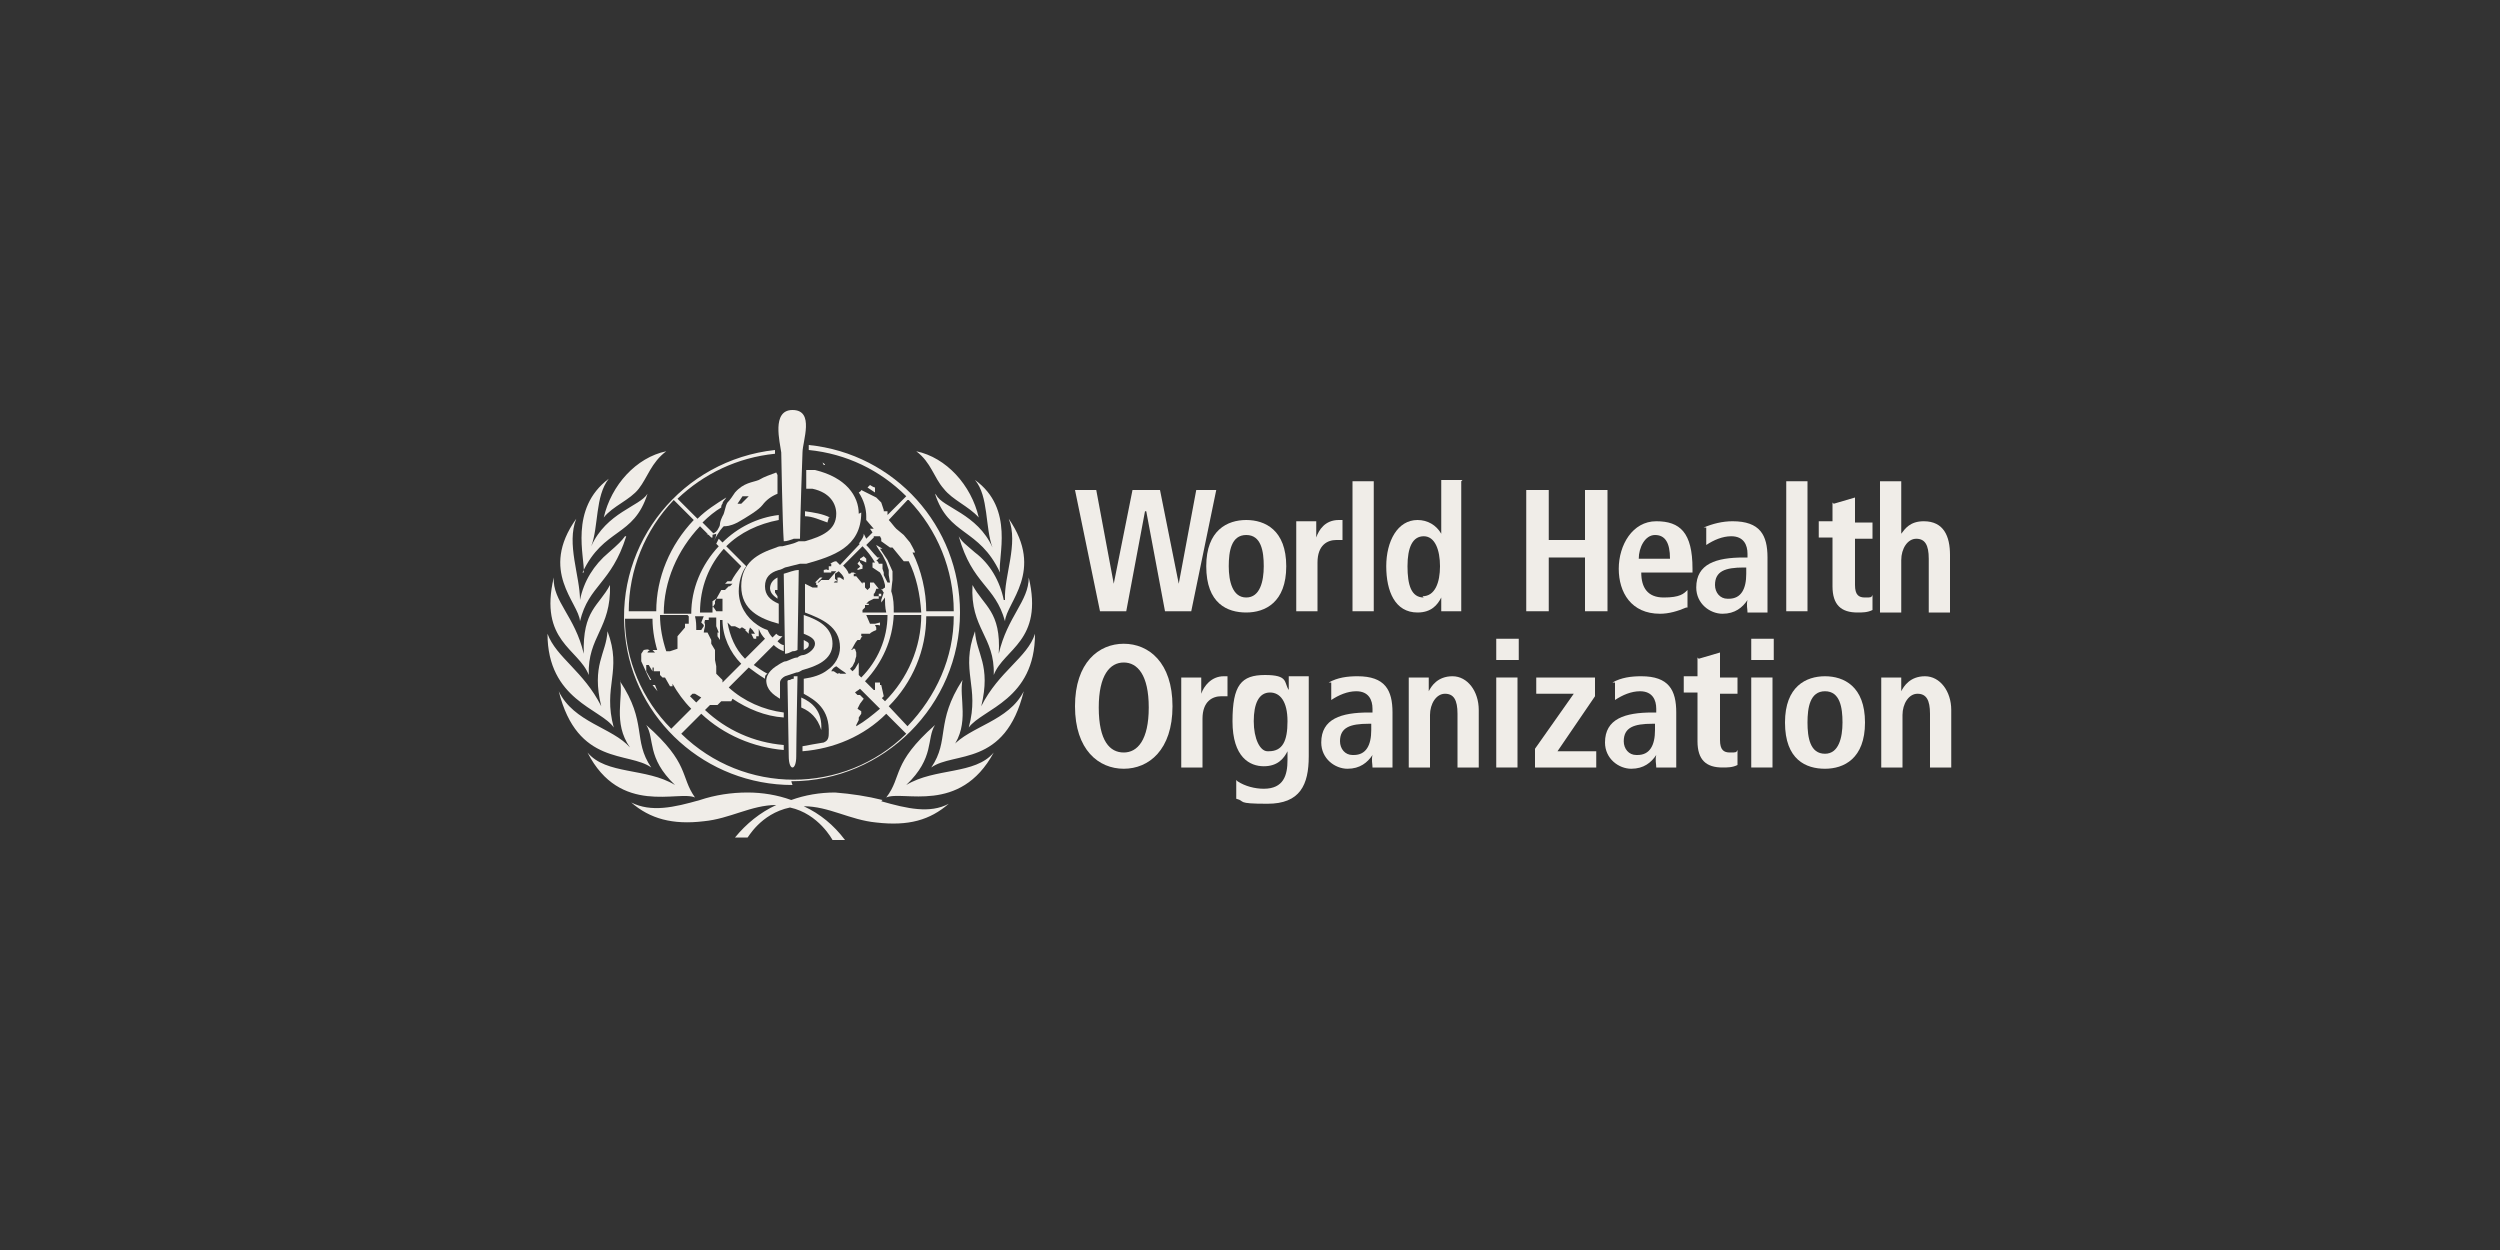 <?xml version="1.0" encoding="UTF-8"?>
<svg xmlns="http://www.w3.org/2000/svg" version="1.1" viewBox="0 0 200 100">
  <rect x="0" y="0" width="200" height="100" fill="#333333" stroke="none"/>
  <defs>
    <style>
      .cls-1 {
        opacity: 0;
      }

      .cls-1, .cls-2 {
        fill: #f0ede8;
      }
    </style>
  </defs>
  <!-- Generator: Adobe Illustrator 28.6.0, SVG Export Plug-In . SVG Version: 1.2.0 Build 709)  -->
  <g>
    <g id="Layer_1">
      <g>
        <g id="Layer_1-2">
          <path class="cls-2" d="M91.6,40.9h0l-1.5,8h-2.1l-2-9.7h1.7l1.4,7.5h0l1.5-7.5h2.2l1.5,7.5h0l1.4-7.5h1.6l-2,9.7h-2.1l-1.5-8Z"/>
          <path class="cls-2" d="M99.7,41.6c1.5,0,3.2.8,3.2,3.7s-1.7,3.7-3.2,3.7-3.2-.7-3.2-3.7c0-2.9,1.7-3.7,3.2-3.7ZM99.7,47.8c1.1,0,1.4-1.3,1.4-2.5s-.2-2.5-1.4-2.5-1.4,1.3-1.4,2.5.3,2.5,1.4,2.5Z"/>
          <path class="cls-2" d="M103.7,42.9c0-.4,0-.8,0-1.2h1.6c0,.4,0,.9,0,1.3h0c.2-.6.7-1.4,1.8-1.4s.2,0,.3,0v1.6c-.2,0-.3,0-.5,0-.7,0-1.5.4-1.5,1.8v3.9h-1.7v-6Z"/>
          <path class="cls-2" d="M108.2,38.5h1.7v10.4h-1.7v-10.4Z"/>
          <path class="cls-2" d="M116.9,38.5v9.2c0,.4,0,.8,0,1.2h-1.6c0-.4,0-.7,0-1.1h0c-.3.6-.8,1.2-1.9,1.2-1.8,0-2.5-1.7-2.5-3.7s.9-3.7,2.5-3.7c.8,0,1.5.4,1.9,1.1h0v-4.3h1.7ZM113.8,47.7c1,0,1.4-1.1,1.4-2.4s-.4-2.4-1.3-2.4-1.3.9-1.3,2.4.3,2.5,1.3,2.5Z"/>
          <path class="cls-2" d="M122.1,39.2h1.8v4h2.9v-4h1.8v9.7h-1.8v-4.3h-2.9v4.3h-1.8v-9.7Z"/>
          <path class="cls-2" d="M134.9,48.6c-.7.3-1.4.5-2.1.5-2.3,0-3.3-1.7-3.3-3.6s1.1-3.8,3-3.8,2.9.9,2.9,3.8v.3h-4.1c0,1.2.5,2,1.8,2s1.6-.3,1.9-.6v1.4ZM133.6,44.7c0-1.3-.4-1.9-1.2-1.9s-1.3,1-1.3,1.9h2.5Z"/>
          <path class="cls-2" d="M136.3,42.2c.7-.3,1.5-.5,2.3-.5,2.2,0,2.8,1.1,2.8,2.9v3.1c0,.4,0,.8,0,1.3h-1.6c0-.3-.1-.6,0-1h0c-.4.6-1,1.1-2,1.1s-2.1-.8-2.1-2.1c0-1.9,1.6-2.4,3.8-2.4h.3v-.3c0-.7-.3-1.4-1.3-1.4-.7,0-1.4.3-2,.7v-1.4ZM139.7,45.4h-.2c-1.5,0-2.3.3-2.3,1.4,0,.6.4,1.1,1,1.1h.1c1,0,1.4-.8,1.4-2v-.4h0Z"/>
          <path class="cls-2" d="M142.9,38.5h1.7v10.4h-1.7v-10.4Z"/>
          <path class="cls-2" d="M146.7,40.3l1.7-.5v2h1.4v1.3h-1.4v3.7c0,.8.3,1,.8,1s.5,0,.6-.2v1.2c-.4.2-.8.2-1.2.2-1.3,0-2-.6-2-2.1v-3.9h-1.1v-1.3h1.1v-1.5h0Z"/>
          <path class="cls-2" d="M150.4,38.5h1.7v4.2h0c.3-.4.7-1,1.8-1,1.6,0,2.1,1.2,2.1,2.7v4.6h-1.7v-4.3c0-1.1-.3-1.6-1-1.6s-1.2.8-1.2,1.7v4.2h-1.7v-10.4Z"/>
          <path class="cls-2" d="M89.9,51.5c2,0,3.9,1.5,3.9,5s-1.9,5-3.9,5-3.9-1.5-3.9-5,1.9-5,3.9-5ZM89.9,60.2c1.1,0,2-1,2-3.6s-.9-3.6-2-3.6-2,1-2,3.6c0,2.7.9,3.6,2,3.6h0Z"/>
          <path class="cls-2" d="M94.5,55.4c0-.4,0-.8,0-1.2h1.6c0,.4,0,.9,0,1.3h0c.2-.6.8-1.4,1.8-1.4s.2,0,.3,0v1.6c-.2,0-.3,0-.5,0-.7,0-1.5.4-1.5,1.8v3.9h-1.7v-6h0Z"/>
          <path class="cls-2" d="M99,62.5c.6.4,1.4.6,2.1.6,1.6,0,1.9-1.1,1.9-2.3v-.7h0c-.3.6-.8,1.2-1.9,1.2s-2.5-.7-2.5-3.6.7-3.7,2.6-3.7,1.5.6,1.9,1.2h0c0-.4,0-.7,0-1.1h1.6c0,.4,0,.7,0,1.1v5.3c0,2.3-.7,3.8-3.3,3.8s-1.7-.2-2.5-.4v-1.5ZM101.5,60.1c1.1,0,1.5-.8,1.5-2.4s-.6-2.3-1.4-2.3c-.9,0-1.3.9-1.3,2.3s.5,2.4,1.1,2.4Z"/>
          <path class="cls-2" d="M106.3,54.6c.7-.4,1.5-.5,2.3-.5,2.2,0,2.8,1.1,2.8,2.9v3.1c0,.4,0,.8,0,1.3h-1.6c0-.3-.1-.6,0-1h0c-.4.6-1,1.1-2,1.1s-2.1-.8-2.1-2.1c0-1.9,1.6-2.4,3.8-2.4h.3v-.3c0-.7-.3-1.4-1.3-1.4-.7,0-1.4.3-2,.7v-1.4ZM109.7,57.9h-.2c-1.5,0-2.3.3-2.3,1.4,0,.6.4,1.1,1,1.1h.1c1,0,1.4-.8,1.4-2v-.4Z"/>
          <path class="cls-2" d="M112.7,55.4c0-.4,0-.8,0-1.2h1.6c0,.4,0,.7,0,1.1h0c.2-.4.7-1.2,1.9-1.2s2.1,1.2,2.1,2.7v4.6h-1.7v-4.3c0-1.1-.3-1.6-1-1.6s-1.2.8-1.2,1.7v4.2h-1.7v-5.9h0Z"/>
          <path class="cls-2" d="M119.7,51.1h1.8v1.7h-1.8v-1.7ZM119.7,54.2h1.7v7.2h-1.7v-7.2Z"/>
          <path class="cls-2" d="M122.8,59.9l3.1-4.4h-3v-1.3h4.7v1.5l-3,4.4h3.1v1.3h-4.9v-1.5h0Z"/>
          <path class="cls-2" d="M129,54.6c.7-.4,1.5-.5,2.3-.5,2.2,0,2.8,1.1,2.8,2.9v3.1c0,.4,0,.8,0,1.3h-1.6c0-.3-.1-.6,0-1h0c-.4.6-1,1.1-2,1.1s-2.1-.8-2.1-2.1c0-1.9,1.6-2.4,3.8-2.4h.3v-.3c0-.7-.3-1.4-1.3-1.4-.7,0-1.4.3-2,.7v-1.4ZM132.4,57.9h-.2c-1.5,0-2.3.3-2.3,1.4,0,.6.4,1.1,1,1.1h.1c1,0,1.4-.8,1.4-2v-.4h0Z"/>
          <path class="cls-2" d="M135.9,52.7l1.7-.5v2h1.4v1.3h-1.4v3.7c0,.8.3,1,.8,1s.5,0,.6-.2v1.2c-.4.2-.8.2-1.2.2-1.3,0-2-.6-2-2.1v-3.9h-1.1v-1.3h1.1v-1.5Z"/>
          <path class="cls-2" d="M140.1,51.1h1.8v1.7h-1.8v-1.7ZM140.1,54.2h1.7v7.2h-1.7v-7.2Z"/>
          <path class="cls-2" d="M146,54.1c1.5,0,3.2.8,3.2,3.7s-1.7,3.7-3.2,3.7-3.2-.7-3.2-3.7c0-2.9,1.7-3.7,3.2-3.7ZM146,60.3c1.1,0,1.4-1.3,1.4-2.5s-.2-2.5-1.4-2.5-1.4,1.3-1.4,2.5.2,2.5,1.4,2.5Z"/>
          <path class="cls-2" d="M150.5,55.4c0-.4,0-.8,0-1.2h1.6c0,.4,0,.7,0,1.1h0c.2-.4.7-1.2,1.9-1.2s2.1,1.2,2.1,2.7v4.6h-1.7v-4.3c0-1.1-.3-1.6-1-1.6s-1.2.8-1.2,1.7v4.2h-1.7v-5.9Z"/>
          <g id="g640">
            <path id="path642" class="cls-2" d="M75.5,39.1c.7.9,2,1.4,2.8,2.3-.6-2.6-2.6-4.8-5-5.3,1.2.9,1.4,2.1,2.2,3M46.6,45.8c1.7-3.6,4.1-2.8,5.2-6.3-.6,1-3.3,1.5-4.5,4.2.6-1.6.3-4,1.4-5.4-3.2,2.4-1.9,6.3-2,7.5M49.6,54.4c.3,1.4-.6,3.4.8,5.4-1.4-1.6-4.5-2-5.7-4.5,1.5,6,5.6,4.8,7.4,6.1-1.5-2.2-.3-3.6-2.5-6.9M49.1,58.2c-.9-3.3.7-4.5-.5-7.7-.1,1.8-1.3,2.7-.5,6-1.4-2.8-3.6-3.9-4.3-5.8,0,5.3,4.3,6,5.3,7.5M55.6,63.8c-1.2-1.7-.4-2.7-3.9-5.8.7,1.1,0,2.6,2.3,4.8-2.3-1.4-5.5-.8-7-2.6,2.6,5.1,7.3,3,8.6,3.6M72.5,62.8c2.3-2.2,1.6-3.7,2.3-4.8-3.5,3.1-2.6,4.1-3.9,5.8,1.3-.6,5.9,1.4,8.6-3.6-1.5,1.8-4.7,1.2-7,2.6M76.2,59.8c1.4-1.9.5-4,.8-5.4-2.2,3.4-1,4.8-2.5,7,1.8-1.3,5.9,0,7.4-6.1-1.2,2.4-4.3,2.8-5.7,4.4M70.6,64c-1.2-.3-2.5-.5-3.8-.6-1.2,0-2.4.2-3.5.6-1.1-.4-2.3-.6-3.5-.6-1.3,0-2.6.2-3.8.6-2.1.6-3.9,1-5.5.2,1.5,1.3,3.3,1.8,5.8,1.5,2.1-.2,3.8-1.3,5.8-1.3h0c-1.3.6-2.4,1.5-3.3,2.6h1c0,.1,1-1.9,3.4-2.4,2.3.5,3.4,2.6,3.4,2.6h1c-.9-1.2-2-2.1-3.3-2.7h0c2,0,3.7,1.1,5.8,1.3,2.6.3,4.3-.2,5.8-1.5-1.5.8-3.3.4-5.4-.2M48.8,46.8c-.9,1.7-2.2,2-2.1,5.5-.7-3-2.5-4.2-2.4-6.1-1.2,5.1,2,5.7,2.8,7.8-.1-3.1,1.8-3.7,1.7-7.2M50,42.9c-.3.4-.5.6-1.3,1.3-1.2,1-2,2.3-2.3,3.8,0-1.9-1.1-4.5-.3-6.5-3,4.2.2,6.7.3,8.2.7-2.9,2.5-3,3.7-6.8M80.3,48c-.3-1.5-1.1-2.9-2.3-3.8-.8-.7-1-.8-1.3-1.3,1.1,3.9,2.9,3.9,3.7,6.8.1-1.5,3.2-4,.3-8.2.8,2-.4,4.6-.3,6.5M82.8,50.7c-.6,1.9-2.9,3-4.3,5.8.8-3.3-.4-4.2-.5-6-1.2,3.2.4,4.4-.5,7.7,1.1-1.5,5.3-2.2,5.3-7.5M77.8,46.8c-.2,3.5,1.8,4.1,1.7,7.2.8-2.1,4-2.7,2.8-7.8,0,1.9-1.7,3.1-2.4,6.1.2-3.4-1.2-3.8-2.1-5.5M51.1,39.1c.7-.9,1-2.1,2.2-3-2.4.5-4.4,2.7-5,5.3.7-.9,2.1-1.4,2.8-2.3M74.8,39.5c1.1,3.4,3.5,2.7,5.2,6.3-.2-1.2,1.2-5.1-2-7.4,1.1,1.3.8,3.8,1.4,5.4-1.2-2.7-4-3.2-4.5-4.2M66.4,41.4c-.6-.3-1.3-.4-2-.5v.4c.6,0,1.2.3,1.8.5,0-.1.1-.3.1-.4M65.9,37.2h.1c0-.1-.2-.2-.2-.2h-.7s-.2,0-.2,0h-.4s0,0,0,0c.2,0,.5,0,.7,0h.3s.3,0,.3,0ZM64.7,51.5c0-.1-.2-.2-.4-.3h0c0,0,0,.5,0,.8.2-.1.4-.2.4-.4M57,43c0,0,0-.2,0-.2,0,0-.2,0-.3,0l.2.2ZM53.9,40l1.6,1.6c-1.9,2-3,4.6-3,7.3h-2.2c0-3.3,1.3-6.5,3.6-8.9M53,52.2h-.1s-.1-.2-.1-.2h-.6c0,0,.2.2.2.2h-.6c0-.1.2-.2.2-.2h-.1c0-.1-.4,0-.4,0l-.2.3v.6c0,0,.5,1.1.5,1.1l.2.4h.1s-.4-.7-.4-.7v-.3c0,0,0,0,0,0v-.2c0,0,.2,0,.2,0l.3.5h0s0-.3,0-.3h.1c0,0,0,.3,0,.3h.3c0,0,.2,0,.2,0h0v.3l.2.2h.2s.4.7.4.7h.2c0,0,0-.2,0-.2.4.7.9,1.4,1.5,2l-1.6,1.6c-2.3-2.3-3.7-5.5-3.7-8.8h2.2c0,1,.2,2,.5,2.9M55.1,49.3c0,.2,0,.4,0,.6h-.3c0,0,0,.3,0,.3l-.6.7v1s-.6.2-.6.2h-.3c-.3-.9-.5-1.9-.5-2.9,0,0,2.2,0,2.2,0ZM55.6,55.5l.5.3h0c0,0-.4.4-.4.4-.2-.2-.3-.3-.5-.5l.2-.2ZM57.7,43.7l1.6,1.6c-.3.4-.6.8-.8,1.2h-.3c0,0,0,0,0,0l-.2.2h.3s.3,0,.3,0h0c0,0-.2.2-.2.2h-.1l-.3.3h-.3s-.5.9-.5.9v.2c0,0-.2.3-.2.3v.4h-1c0-2,.7-3.8,2-5.2M59.3,50.2h.1c0,0,.3.2.3.2h-.1c0,0,.3.3.3.3v-.2s.1-.3.1-.3l.2.2.2.3h-.3c0,0,.2.4.2.4h.2c0-.1,0-.2,0-.2h.2c0-.1,0-.6,0-.6.1.3.3.6.5.8l-1.6,1.6c-.8-.8-1.2-1.8-1.4-2.9l.3.3h.3l.4.2ZM57,48.5v-.4s.3-.2.3-.2h.5c0,0,0,.2,0,.2,0,.2,0,.5,0,.8h-.5l-.2-.3ZM56.3,50.1l-.2.3h-.4c0-.4,0-.7-.1-1.1h.7l-.2.5.2.2ZM57.8,54.4c-.2-.2-.3-.3-.5-.5v-.6c0,0-.1-.5-.1-.5v-.8c0,0-.3-.5-.3-.5v-.3c0,0-.3-.6-.3-.6h-.3c0-.1.1-.5.1-.5v-.2c-.1,0,0-.3,0-.3h.3v-.2h.6v.2c0,0,0,.5,0,.5h0c0,0,.2.5.2.5h-.1c0,0,0,0,0,0h0s0,.3,0,.3l.2.3h0v-.3s0,0,0,0v-.5s0-.6,0-.6v-.2c-.1,0,.2,0,.2,0,0,1.3.6,2.6,1.5,3.5l-1.5,1.5ZM71.1,56.5c1.9-1.9,3-4.5,3-7.2h2.2c0,3.3-1.4,6.4-3.7,8.8l-1.5-1.6ZM70.5,55.9l.2-.2-.2-.9h-.1s0-.2,0-.2h-.4c0-.1,0,.2,0,.2v.4s-.1,0-.1,0l-.7-.7c1.4-1.5,2.2-3.3,2.3-5.3h2.2c0,2.6-1.1,5.1-2.9,6.9l-.3-.3ZM68.5,58l.2-.4v-.2c0,0,.2-.3.2-.3v-.2l-.3-.2.2-.4.3-.4-.3-.3h-.2l-.2-.2c.1-.1.3-.2.4-.3l1.6,1.6c-.6.5-1.2,1-1.9,1.4M68.2,53.7l-.2-.2.2-.2.2-.4h0c0-.1.1-.4.1-.4v-.3s-.1-.3-.1-.3h-.2c0,0,0,.1,0,.1h-.1c.2-.3.3-.6.5-.8h.2c0,0,.1-.2.1-.2h0c0,0,.1-.1.1-.1h-.1c0-.1,0-.2,0-.2h.2c0,0,.3,0,.3,0h.2c0-.1.5-.3.5-.3v-.2c0,0-.1-.2-.1-.2h.3c0,.1.1,0,.1,0v-.2c0,0-.4.1-.4.1h-.4c0,0-.3-.7-.3-.7h1.7c0,1.9-.8,3.7-2.1,5l-.2-.2v-.3c0,0,0-.7,0-.7l-.3.5ZM67.4,45.3l1.6-1.6c.4.4.7.8,1,1.3h-.2c0,0,0,.4,0,.4l.6.4c.2.3.3.6.4,1v.2c0,0-.3.2-.3.2v.3c0,0-.2,0-.2,0v.2c-.1,0-.2,0-.2,0h-.2v-.2c.1,0,.2-.4.2-.4h.2c0,0-.4-.5-.4-.5h-.3c0,.1,0,.4,0,.4l-.2.2-.2-.2v-.2c0,0,0,0,0,0h0c0,.1,0,0,0,0v-.2h-.2c0,0,0,.1,0,.1l-.5-.6h-.2c0-.1,0-.2,0-.2h.2c0,0-.2-.1-.2-.1,0,0-.2,0-.2,0h0c0,.1-.2.1-.2.1-.1-.3-.3-.5-.5-.7M67.7,53.9h-.5c0-.1-.2,0-.2,0l-.3-.2h-.2c.1-.2.2-.3.4-.4l.4.3.3.2.2.2h0ZM66.8,46.5h.2c0,0-.2-.2-.2-.2v-.4c0,0,.3-.2.3-.2.2.2.3.3.4.5v.2c0,0-.3-.2-.3-.2h-.2s0,.2,0,.2h0v.2c0,0-.1,0-.1,0h-.2ZM69.5,48.1l.4-.2h.4c0,0,0-.2,0-.2h.2c0-.1,0-.3,0-.3v-.3c.1.1.1.2.2.3l-.2.6v.2l.3-.4c0,.4,0,.8.1,1.2h-1.9v-.2s.2-.2.2-.2h0c0-.1,0-.2,0-.2h.3s0-.1,0-.1h-.2ZM69.9,42.9h.5s.1.2.1.2v.2c0,0,.7.5.7.5h.2s.9,1.1.9,1.1h.4c.6,1.2.9,2.6,1,4.1h-2.2c0-.6,0-1.1-.2-1.7h0c0-.1.1-.9.1-.9v-.7c0,0-.4-.9-.4-.9l-.6-.9h.2c0,0,0,0,0,0l-.5-.3h0c0,.1.5.8.5.8l.3.6.2.6v.4c0,0,.1.6.1.6h-.2s-.2-.4-.3-.6v-.2c0,0-.1-.3-.1-.3v-.4c-.1,0-.3,0-.3,0,0-.1-.1-.2-.2-.3h.1c0,0,0,0,0,0h0c0-.1.2-.2.2-.2h0c0,0-.2,0-.2,0v-.3c0,0,0,0,0,0v.3c-.4-.4-.6-.7-.9-1l.6-.6ZM72.7,40c2.3,2.4,3.6,5.6,3.6,8.9h-2.2c0-1.6-.4-3.3-1.1-4.7h0s.2,0,.2,0h0c0-.1-.4-.8-.4-.8l-.5-.6-.6-.5c-.2-.2-.4-.5-.6-.7l1.5-1.6ZM66.2,53.2h0M63.3,62.5c7.4,0,13.5-6.1,13.5-13.5,0-6.9-5.2-12.7-12.1-13.4h0c0,.2,0,.3,0,.4,3,.3,5.7,1.6,7.8,3.7l-1.5,1.5v-.3c0,0-.1,0-.1,0h-.2s0-.1,0-.1l-.2-.6-.4-.4-1.2-.6h0c0,.1-.2.2-.2.2.4.6.6,1.3.6,1.9v.3l.6.7h-.3c0,0,.2.3.2.3l-.5.5-.2-.4c0,.3-.2.5-.4.8h.1c0,0-1.6,1.7-1.6,1.7,0,0-.2-.2-.3-.3-.2,0-.3.1-.5.2h.1c0,0,0,.2,0,.2h-.2c0,0,0,.3,0,.3h-.1c0-.1-.3,0-.3,0v.2c0,0,.3,0,.3,0h.2s0,0,0,0h.1c0,0,0-.1,0-.1h.2c0,0,.2,0,.2,0h0c0,0-.6.7-.6.7h0c0,0-.6,0-.6,0l-.2.2h-.1s.4-.4.4-.4h-.2c0,0-.4.4-.4.4h.1s0,.2,0,.2h.1c0,0,0,.2,0,.2h-.2s-.2,0-.2,0l-.6-.3s0,1.5,0,2.3c1.3.5,2.8,1.1,2.8,2.8,0,.7-.4,1.4-1,1.8h0s0,0,0,0c-.5.4-1.2.6-1.9.7v1.2c.9.5,2.1,1.2,2,3.2,0,.5-.2.6-.4.7h0c-.6.1-1.2.2-1.7.3v.4c2.5-.2,4.9-1.2,6.7-3l1.6,1.6c-5,4.9-13,4.9-18,0l1.6-1.6c1.8,1.7,4.2,2.7,6.6,2.9v-.4c-2.4-.2-4.6-1.2-6.3-2.8l.4-.4h.6c0,0,.3-.3.3-.3h.8s.1-.2.1-.2h0c1.2.8,2.6,1.4,4.1,1.5v-.4c-1.6-.2-3.2-.9-4.4-2l1.6-1.6c.4.3.8.6,1.3.9,0-.2,0-.3.2-.4-.4-.2-.8-.5-1.1-.7l1.6-1.6c.2.2.5.4.8.5v-.5c-.2,0-.4-.2-.5-.3l.4-.4c-.2,0-.3,0-.5-.2l-.3.3c-.2-.2-.3-.4-.4-.6-.3-.1-.5-.2-.8-.4-.9-.6-1.5-1.6-1.5-2.7,0-.7.2-1.5.6-2l-1.6-1.6c1.1-1.1,2.6-1.8,4.2-2.1v-.4c-1.7.2-3.3,1-4.5,2.2l-.3-.3c0,0-.1.2-.2.4l.2.2c-1.4,1.5-2.2,3.4-2.2,5.4h-2.2c0-2.6,1.1-5.1,2.9-7l.7.7h0c.1,0,.3,0,.4-.1l-.9-.9c.5-.5,1-.9,1.5-1.2,0-.1,0-.2.1-.3,0-.2.2-.3.3-.5-.8.5-1.6,1-2.3,1.7l-1.6-1.6c2.1-2,4.8-3.3,7.8-3.6,0,0,0,0,0,0,0-.1,0-.2,0-.3-7.4.8-12.8,7.4-12,14.8.7,6.8,6.5,12,13.4,12M70,39.2v-.2c-.1,0-.4-.2-.4-.2l-.2.2.3.2.3.2v-.2ZM68.6,45.4v.2s.4-.1.4-.1v-.2c.1,0-.2-.3-.2-.3v-.2c.1,0,.5.2.5.2h0c0,0,0-.1,0-.1v-.2c0,0,0,0,0,0l-.2-.2-.3.2v.2c-.1,0-.2.2-.2.2l.2.2h0c0,.1-.2.2-.2.2ZM52.6,55.3h0c0,0-.2-.5-.2-.5h-.2c0,0,.4.5.4.5ZM61.6,47c0,.4.2.6.6.9v-.2l-.2-.3v-.2c.1,0,.2,0,.2,0,0-.4,0-.9,0-1h0c-.4.2-.6.5-.6.9"/>
          </g>
          <g id="g644">
            <path id="path646" class="cls-2" d="M64.1,56.6c.7.3,1.3.8,1.6,1.8.1-1.5-.7-2.2-1.6-2.6v.9"/>
          </g>
          <g id="g648">
            <path id="path650" class="cls-2" d="M68.7,41.1c0-1.4-1-2.9-3.5-3.5-.2,0-.5,0-.7,0,0,.2,0,.7,0,.7,0,.2,0,.7,0,.8.2,0,.3,0,.5,0,1.4.3,1.9,1.2,1.9,2,0,1.3-1.1,1.8-2.5,2.2h-.5c-.4.2-.9.3-1.3.4-.2,0-.3,0-.5.1-1.5.5-2.8,1.2-2.8,3.1s1.5,2.6,3,3c0-.5,0-1.1,0-1.6-.7-.3-1.1-.7-1.1-1.4s.4-1.1,1.1-1.3c.1,0,.3-.1.5-.2.4-.1.8-.2,1.2-.3h.5c2.1-.6,4.4-1.3,4.4-4.1"/>
          </g>
          <g id="g652">
            <path id="path654" class="cls-2" d="M61.3,54.4c0,.8.6,1.2,1.1,1.5,0-.1,0-1.3,0-1.3,0-.2.2-.4.4-.5.3-.1.6-.2.9-.3.2,0,.3-.1.5-.2,1.1-.3,2.4-.8,2.4-2.1s-1.1-1.9-2.3-2.3c0,.4,0,1.1,0,1.5.5.2.9.4.9.8s-.5.8-.9.9c-.2,0-.4.1-.5.2-.3,0-.6.2-.9.3-.2,0-.3.1-.5.2-.5.3-1.1.7-1.1,1.4"/>
          </g>
          <g id="g656">
            <path id="path658" class="cls-2" d="M62.1,37.8c-.5.2-.9.3-1.4.6-.5.2-1.2.2-1.9,1-.2.3-.4.6-.6.8-.2.3-.2.8-.4,1.1-.2.4-.2.6-.2.6h0c0,.2-.1.3-.2.5-.2.3-.6.4-.9.3.3.2.8,0,.8,0,0,.2-.1.4-.2.6.4-.8.7-1.1.8-1.2.2,0,.5,0,1.1-.3.7-.4,1.7-1,2-1.4.3-.4.7-.7,1.2-.9,0-.6,0-1.1,0-1.5M59.3,40.3h-.3c0,0,.4-.6.4-.6h.5s-.6.6-.6.6"/>
          </g>
          <g id="g660">
            <path id="path662" class="cls-2" d="M63.5,54.3c0,0-.2,0-.3.1-.1,0-.2,0-.2.1,0,0,.1,5.9.1,6,0,1.2.6,1.2.6,0s.1-6.4.1-6.4c0,0-.2,0-.3,0"/>
          </g>
          <g id="g664">
            <path id="path666" class="cls-2" d="M62.8,52.3c.2,0,.4-.1.6-.2.1,0,.2,0,.4-.1,0-.4.1-5.5.1-6.4-.4,0-.8.2-1.2.3,0,.7.1,5.8.1,6.3"/>
          </g>
          <g id="g668">
            <path id="path670" class="cls-2" d="M63.4,32.8c-1.7,0-1,2.6-.9,3.4,0,0,.1,5.8.2,7.1.3,0,.5-.1.8-.2h.5c0-1.4.2-6.9.2-6.9,0-.9,1-3.4-.8-3.4"/>
          </g>
        </g>
        <rect class="cls-1" width="200" height="100"/>
      </g>
    </g>
  </g>
</svg>